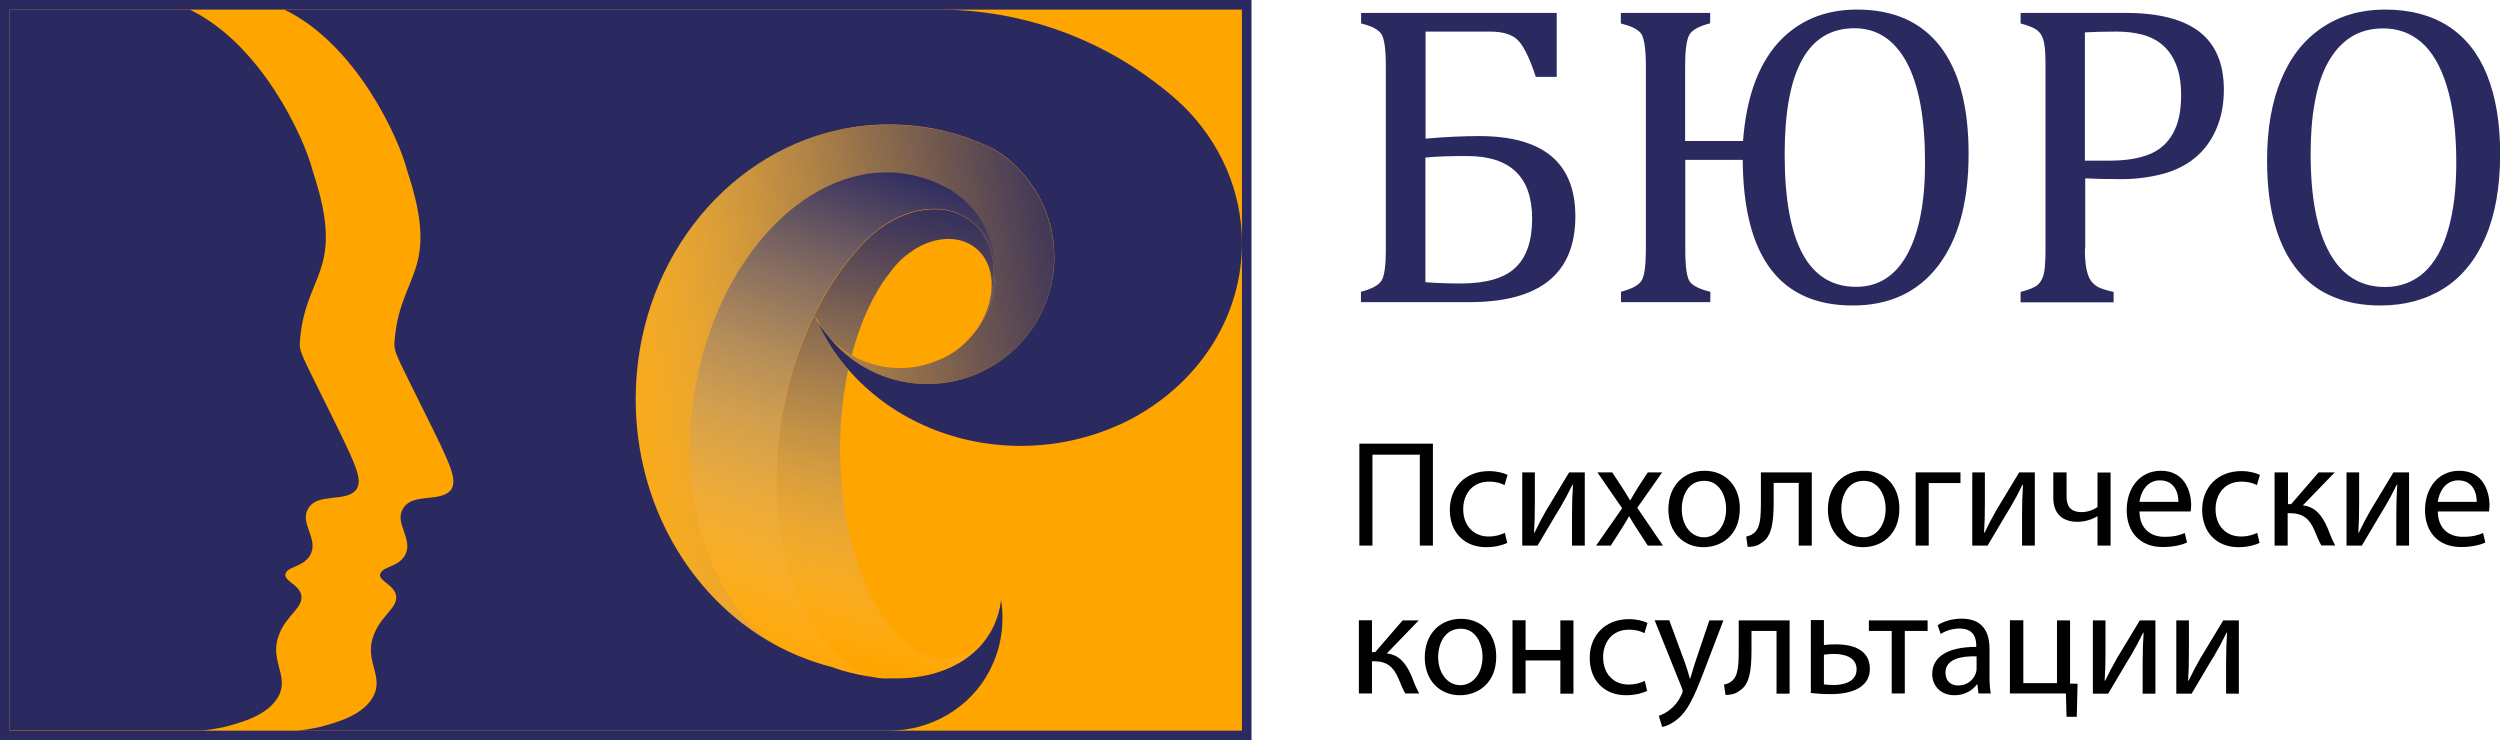 <?xml version="1.0" encoding="utf-8"?>
<!-- Generator: Adobe Illustrator 24.1.1, SVG Export Plug-In . SVG Version: 6.00 Build 0)  -->
<svg version="1.1" id="Слой_1" xmlns="http://www.w3.org/2000/svg" xmlns:xlink="http://www.w3.org/1999/xlink" x="0px" y="0px"
	 viewBox="0 0 1567.1 464" enable-background="new 0 0 1567.1 464" xml:space="preserve">
<g>
	<rect x="3" y="3" fill="#FFA500" width="778.5" height="458"/>
	<path fill="#2A2960" d="M778.5,6v452H6V6H778.5 M784.5,0h-6H6H0v6v452v6h6h772.5h6v-6V6V0L784.5,0z"/>
</g>
<path fill="#2A2960" d="M778.5,152.5c0,44.7-25.2,84-63.2,106.6c-8.1,4.9-16.9,8.9-26.1,12.1c-15.3,5.3-31.9,8.3-49.2,8.3
	c-43.9,0-83-18.7-108.3-47.9c-7.4-8.5-13.7-18-18.5-28.1c-0.5-1-0.9-1.9-1.3-2.9c0.5,0.8,1,1.7,1.5,2.5c0.6,0.9,1.2,1.8,1.8,2.6
	c1.1,1.5,2.3,3,3.5,4.4l0,0c1.6,2,3.3,4,5,5.8c10.9,11.5,25.2,19.7,41.3,23.1c5.3,1.1,10.8,1.7,16.3,1.7c28.9,0,54.3-15.5,68.2-38.6
	v0c7.2-12,11.4-26,11.4-41c0-28.1-14.6-52.9-36.7-67c0,0,0,0,0,0c-9.8-5-20.1-8.9-30.8-11.6c0,0,0,0,0,0c-11.7-3-23.8-4.5-36.3-4.5
	c-10.9,0-21.5,1.2-31.8,3.5c-72.3,16-126.8,85.4-126.8,168.7c0,65.9,34,123.1,84,152c2,1.2,4,2.3,6.1,3.4
	c10.3,5.3,21.1,9.5,32.4,12.4h0c7.7,2.8,15.3,4.7,22.9,5.9c1.2,0.2,2.4,0.4,3.5,0.5c2.7,0.6,5.4,0.9,8.3,0.9c0.7,0,1.5,0,2.2-0.1
	c16.4,0.6,31.4-2.7,43.4-9.7c0,0,0,0,0,0c0,0,0,0,0,0c1.6-0.9,3.1-1.9,4.5-2.9h0c5.9-4.2,10.9-9.4,14.6-15.6c0,0,0,0,0,0
	c0,0,0.1-0.1,0.1-0.1c1-1.6,1.9-3.3,2.7-5.1c0,0,0-0.1,0-0.1c2.2-4.9,3.7-10.1,4.3-15.5c0.6,3.7,0.9,7.5,0.9,11.4
	c0,6-0.8,11.9-2.2,17.5c-0.3,1-0.5,2.1-0.9,3.1l0,0c-1.3,4.4-3.1,8.6-5.2,12.6c-12.2,23.1-36.7,37.2-62.8,37.2H186.6
	c1.6-0.2,3.3-0.4,5.9-0.8c2.9-0.4,5.5-1,8.4-1.6c9-2.5,27.8-7,33.8-20.5c5.3-12.5-7-22.1,0-38.1c4.7-11.7,15.2-16.2,13.5-24.2
	c-1.8-6.5-10-8.2-10-12.5c1-5.3,10.8-4.5,15.3-11.7c6.4-10-6.5-20.5-1-29.5c5.7-10.8,24.2-3.5,30.5-12.5c3.5-6.5,0-14.3-17.8-50
	c-16.2-32.8-18-35.6-18-41c2.7-44.8,29.5-43.8,8.2-108.1C249.9,85.7,222.8,27.5,178.2,6H588c51.3,0,98.6,17.1,136.5,45.9
	c0,0,0.1,0.1,0.1,0.1c6,4.5,11.7,9.3,17.1,14.4C764.6,89,778.5,119.3,778.5,152.5z"/>
<linearGradient id="SVGID_1_" gradientUnits="userSpaceOnUse" x1="355.3" y1="269.162" x2="726.256" y2="200.776">
	<stop  offset="0" style="stop-color:#FFFFFF;stop-opacity:0"/>
	<stop  offset="2.070570e-02" style="stop-color:#F6F6F8;stop-opacity:2.183294e-02"/>
	<stop  offset="0.156" style="stop-color:#C1C0D0;stop-opacity:0.165"/>
	<stop  offset="0.293" style="stop-color:#9292AE;stop-opacity:0.309"/>
	<stop  offset="0.429" style="stop-color:#6D6C92;stop-opacity:0.452"/>
	<stop  offset="0.563" style="stop-color:#504F7C;stop-opacity:0.594"/>
	<stop  offset="0.695" style="stop-color:#3B3A6C;stop-opacity:0.733"/>
	<stop  offset="0.825" style="stop-color:#2E2D63;stop-opacity:0.87"/>
	<stop  offset="0.948" style="stop-color:#2A2960"/>
</linearGradient>
<path fill="url(#SVGID_1_)" d="M660.8,161.2c0,15-4.1,29-11.4,41v0c-13.9,23.1-39.2,38.5-68.2,38.5c-5.6,0-11.1-0.6-16.3-1.7
	c-16.1-3.4-30.4-11.6-41.3-23.1c-0.1-0.3-0.3-0.7-0.4-1c3.2,3,6.8,5.6,10.5,7.7c1.2,0.7,2.4,1.3,3.6,1.9c7.8,3.8,16.3,5.9,24.9,6.2
	c8.9,0.3,17.8-1.4,26.2-5.1c0,0,0,0,0.1,0c7.3-2.8,14.3-7.8,20.2-14.6c0,0,0.1-0.1,0.1-0.1c0,0,0,0,0.1-0.1
	c12.5-13.8,17.6-32.6,14.6-50.5c-1.5-8.8-5-17.3-10.5-25c-4.1-5.7-9-10.4-14.4-14.2h0c-0.8-0.6-1.7-1.1-2.5-1.7
	c-0.1,0-0.1-0.1-0.2-0.1c-2.7-1.7-5.5-3.1-8.4-4.3c-6.2-2.8-12.8-4.8-19.6-5.8c-59.7-9.5-119.1,51.9-132.7,137.2
	c-10.5,66.3,9.7,127.4,47.2,155.9c-50-29-84-86.2-84-152c0-83.3,54.5-152.8,126.8-168.7c10.3-2.3,20.9-3.5,31.8-3.5
	c12.5,0,24.6,1.6,36.3,4.5c0,0,0,0,0,0c10.7,2.7,21,6.6,30.8,11.6c0,0,0,0,0,0C646.2,108.3,660.8,133,660.8,161.2z"/>
<linearGradient id="SVGID_2_" gradientUnits="userSpaceOnUse" x1="534.57" y1="414.345" x2="604.413" y2="122.414">
	<stop  offset="0" style="stop-color:#FFFFFF;stop-opacity:0"/>
	<stop  offset="9.855020e-02" style="stop-color:#DDDDE5;stop-opacity:9.855020e-02"/>
	<stop  offset="0.271" style="stop-color:#A7A7BD;stop-opacity:0.271"/>
	<stop  offset="0.44" style="stop-color:#7A7A9C;stop-opacity:0.44"/>
	<stop  offset="0.601" style="stop-color:#575782;stop-opacity:0.601"/>
	<stop  offset="0.751" style="stop-color:#3E3D6F;stop-opacity:0.751"/>
	<stop  offset="0.889" style="stop-color:#2F2E64;stop-opacity:0.889"/>
	<stop  offset="1" style="stop-color:#2A2960"/>
</linearGradient>
<path fill="url(#SVGID_2_)" d="M621.1,185.1c1.9-11.9-1.3-23.1-9.6-29.7c-10.2-8.1-25.3-7.2-38.4,1c0,0-0.1,0-0.1,0.1c0,0,0,0,0,0
	c0,0,0,0,0,0c-4.9,3.1-9.6,7.2-13.6,12.3c-0.6,0.8-1.2,1.5-1.7,2.3c-9.9,12.5-18.2,29.9-23.8,51.6c-3.7-2.2-7.3-4.7-10.5-7.7
	c-1.6-1.5-3.2-3.1-4.7-4.8l0,0c-1.9-2.4-3.6-4.8-5.1-7.4c-1.1-1.8-2.1-3.6-3.1-5.4c0.4,1.1,0.9,2.2,1.4,3.3c0,0,0,0,0,0
	c0.4,1,0.9,1.9,1.3,2.9c4.8,10.1,11.1,19.5,18.5,28.1c-13.8,65.1,1.4,140.3,35,170.2c0.6,0.6,1.3,1.1,1.9,1.6c0,0,0,0,0,0
	c2.8,2.6,6,4.8,9.6,6.3c0,0,0,0,0.1,0c4.2,1.8,8.8,2.8,13.6,2.8c12,0,22.5-6.2,28.6-15.5c-3.8,6.2-8.7,11.4-14.6,15.6h0
	c-1.5,1-3,2-4.5,2.9c0,0,0,0,0,0c0,0,0,0,0,0c-12,6.9-27.1,10.2-43.4,9.7c-0.7,0-1.5,0.1-2.2,0.1c-2.8,0-5.6-0.3-8.3-0.9
	c-1.2-0.1-2.4-0.3-3.5-0.5c-1.4-0.7-2.8-1.4-4.1-2.2c0,0,0,0-0.1,0c0,0,0,0,0,0c-2.9-1.6-5.6-3.4-8.3-5.4c0,0,0,0-0.1-0.1
	c-35.6-27.2-53.3-90.4-40.5-158.9c7.7-41.5,25.2-77.1,47.3-101.6c0.1-0.1,0.2-0.2,0.3-0.3c2.7-3.2,5.5-6,8.5-8.6
	c19.9-17.1,45.6-21.1,62-8c6.4,5.1,10.5,12,12.6,20C623.6,166.8,623.4,175.9,621.1,185.1z"/>
<linearGradient id="SVGID_3_" gradientUnits="userSpaceOnUse" x1="461.411" y1="409.823" x2="569.394" y2="101.889">
	<stop  offset="0" style="stop-color:#FFFFFF;stop-opacity:0"/>
	<stop  offset="0.351" style="stop-color:#AAA9BF;stop-opacity:0.351"/>
	<stop  offset="0.663" style="stop-color:#65648C;stop-opacity:0.663"/>
	<stop  offset="0.886" style="stop-color:#3A396C;stop-opacity:0.886"/>
	<stop  offset="1" style="stop-color:#2A2960"/>
</linearGradient>
<path fill="url(#SVGID_3_)" d="M621.1,185.1c2.3-9.2,2.4-18.3,0.4-26.4c-2-8-6.2-15-12.6-20c-16.5-13.1-42.1-9.2-62,8
	c-3,2.6-5.9,5.5-8.5,8.6c-0.1,0.1-0.2,0.2-0.3,0.3c-22.2,24.5-39.6,60.2-47.3,101.6c-12.7,68.4,4.9,131.7,40.5,158.9
	c0,0,0.1,0,0.1,0.1c2.5,2.2,5.3,4,8.3,5.4c0,0,0,0,0,0c0,0,0,0,0.1,0c1.4,0.8,2.8,1.5,4.1,2.2c-7.5-1.2-15.2-3.2-22.9-5.9h0
	c-11.3-2.8-22.2-7-32.4-12.4c-2.1-1.1-4.1-2.2-6.1-3.4c-37.6-28.4-57.8-89.6-47.2-155.9c13.6-85.3,73-146.7,132.7-137.2
	c6.9,1.1,13.4,3.1,19.6,5.8c2.9,1.3,5.7,2.7,8.4,4.3c0.1,0,0.1,0.1,0.2,0.1c0.8,0.5,1.7,1.1,2.5,1.7h0c5.4,3.8,10.3,8.5,14.4,14.2
	c5.5,7.7,9,16.3,10.5,25c3.1,17.9-2.1,36.6-14.6,50.5c0.4-0.5,0.8-1,1.3-1.5C616.1,201.8,619.8,193.3,621.1,185.1
	C621.1,185.2,621.1,185.2,621.1,185.1z"/>
<path fill="#2A2960" d="M223.6,306.5c-6.3,9-24.8,1.8-30.5,12.5c-5.5,9,7.4,19.5,1,29.5c-4.5,7.2-14.3,6.4-15.3,11.7
	c0,4.3,8.2,6.1,10,12.5c1.8,8-8.8,12.5-13.5,24.2c-7,16,5.3,25.6,0,38.1c-6.1,13.5-24.8,18-33.8,20.5c-2.9,0.6-5.5,1.2-8.4,1.6
	c-2.5,0.4-4.3,0.6-5.9,0.8H6V6h112.9c44.6,21.5,71.7,79.7,77.2,101.4c21.3,64.3-5.5,63.3-8.2,108.1c0,5.5,1.8,8.2,18,41
	C223.6,292.3,227.2,300.1,223.6,306.5z"/>
<g>
	<path fill="#2A2960" d="M853.1,189.4v-6.5c6.8-1.8,11.1-4.1,12.9-7c1.8-2.9,2.7-9.4,2.7-19.6V41.5c0-11.1-1-17.9-3.1-20.6
		c-2.1-2.7-6.2-4.7-12.4-6.2V8.1h122.6v40.1h-13.1c-3.4-10.4-6.8-17.8-10.3-22c-3.5-4.3-9.6-6.4-18.4-6.4h-40.4v67.1
		c12.7-1.1,23.9-1.6,33.6-1.6c40.2,0,60.3,16.8,60.3,50.3c0,35.9-22.2,53.8-66.5,53.8H853.1z M893.5,98.8v78.1
		c6.5,0.5,13.8,0.8,21.9,0.8c16.1,0,27.6-3.3,34.6-10c7-6.7,10.4-16.9,10.4-30.6c0-26.2-13.6-39.3-40.9-39.3
		C908,97.8,899.3,98.1,893.5,98.8z"/>
	<path fill="#2A2960" d="M1092.4,100.2h-36v56.2c0,11.2,1,18,3.1,20.5c2.1,2.5,6.3,4.5,12.6,6v6.5h-56v-6.5c6.8-1.8,11.1-4.1,12.9-7
		c1.8-2.9,2.7-9.4,2.7-19.6V41.5c0-11.7-1.2-18.7-3.5-21.1c-2.3-2.4-6.4-4.3-12.2-5.7V8.1h56v6.5c-7,1.8-11.4,4.2-13.1,7.3
		c-1.7,3.1-2.6,9.6-2.6,19.5v47h36.3c2-26.8,9.3-47.3,21.8-61.4C1127.1,13,1143.6,6,1164,6c22.9,0,40.3,7.7,52.2,23.1
		c11.9,15.4,17.8,37.9,17.8,67.3c0,30.2-6.4,53.6-19.1,70.2s-30.6,24.9-53.5,24.9C1115.8,191.5,1092.8,161.1,1092.4,100.2z
		 M1162.4,17.7c-29.1,0-43.7,26.3-43.7,79c0,55.4,14.9,83.1,44.8,83.1c13.9,0,24.6-6.8,32-20.3c7.4-13.5,11.2-32.6,11.2-57.4
		c0-27.6-3.8-48.6-11.5-63C1187.5,24.9,1176.6,17.7,1162.4,17.7z"/>
	<path fill="#2A2960" d="M1306.9,155.8c0,5.2,0.3,9.4,0.9,12.5c0.6,3.1,1.5,5.6,2.7,7.4c1.2,1.8,2.8,3.2,4.8,4.3c2,1,5.2,2,9.6,3
		v6.5h-58.3v-6.5c5.5-1.4,9.2-3,11-4.7s3.1-4.2,3.7-7.4c0.6-3.2,0.9-8.1,0.9-14.6V41.3c0-6.1-0.2-10.6-0.7-13.3
		c-0.4-2.8-1.2-5-2.2-6.5c-1-1.5-2.4-2.8-4.1-3.7c-1.7-0.9-4.6-2-8.6-3.1V8.1h65.9c20.7,0,36.1,4,46.3,11.9
		c10.1,7.9,15.2,20,15.2,36.2c0,9.2-1.6,17.5-4.8,24.8c-3.2,7.4-7.7,13.4-13.5,18.1c-5.8,4.7-12.8,8.1-20.7,10.1
		c-8,2-16.3,3.1-25.1,3.1c-9.8,0-17.4-0.2-22.8-0.5V155.8z M1306.9,100.7h15.4c10,0,18.3-1.3,24.8-3.9c6.5-2.6,11.5-6.9,14.9-13
		c3.5-6.1,5.2-14.1,5.2-24.1c0-7.6-1-14-3.1-19.1c-2-5.1-4.8-9.2-8.4-12.3c-3.6-3.1-7.9-5.3-12.8-6.6c-5-1.3-10.4-1.9-16.2-1.9
		c-8.8,0-15.4,0.2-19.8,0.5V100.7z"/>
	<path fill="#2A2960" d="M1492.1,191.5c-10.6,0-20.3-1.7-29-5.2c-8.7-3.5-16.2-8.9-22.4-16.3c-6.2-7.4-11.1-16.8-14.5-28.4
		c-3.4-11.5-5.1-25.3-5.1-41.3c0-19.7,3-36.7,9-50.9c6-14.2,14.6-24.9,25.8-32.3c11.2-7.4,24.2-11.1,39-11.1
		c15.8,0,29,3.5,39.8,10.4c10.8,7,18.9,17.2,24.3,30.7c5.4,13.5,8.2,29.9,8.2,49.3c0,20.7-3.1,38.2-9.3,52.5
		c-6.2,14.3-14.9,24.9-26.2,32C1520.3,188,1507.1,191.5,1492.1,191.5z M1448.4,96.6c0,27.2,4,47.9,11.9,62
		c7.9,14.2,19.5,21.3,34.7,21.3c9.6,0,17.8-3.1,24.6-9.2c6.7-6.2,11.8-15.2,15.1-27c3.4-11.9,5-25.7,5-41.6c0-19.3-2-35.3-5.9-48
		c-3.9-12.7-9.3-21.9-16.1-27.7c-6.8-5.8-14.7-8.6-23.8-8.6c-8,0-14.8,1.9-20.5,5.6s-10.4,9-14.2,15.9c-3.8,6.9-6.5,15.2-8.2,24.9
		C1449.2,73.8,1448.4,84.6,1448.4,96.6z"/>
</g>
<g>
	<path d="M898.2,278.1V342H890V285h-29.7V342h-8.2v-63.9H898.2z"/>
	<path d="M944.8,340.3c-2.2,1.1-7,2.7-13.2,2.7c-13.8,0-22.8-9.4-22.8-23.4c0-14.1,9.7-24.3,24.6-24.3c4.9,0,9.3,1.2,11.6,2.4
		l-1.9,6.4c-2-1.1-5.1-2.2-9.7-2.2c-10.5,0-16.2,7.8-16.2,17.3c0,10.6,6.8,17.1,15.9,17.1c4.7,0,7.9-1.2,10.2-2.3L944.8,340.3z"/>
	<path d="M962.1,296.1v19.3c0,7.3-0.1,11.8-0.5,18.4l0.3,0.1c2.7-5.6,4.4-8.8,7.4-14.1l14.3-23.7h9.8V342h-8v-19.4
		c0-7.5,0.2-11.4,0.6-18.8h-0.3c-2.9,5.9-4.9,9.6-7.6,14.2c-4.4,7.1-9.4,15.9-14.3,24h-9.6v-45.9H962.1z"/>
	<path d="M1010.6,296.1l6.5,9.9c1.7,2.6,3.1,4.9,4.6,7.5h0.3c1.5-2.7,3-5.1,4.5-7.6l6.4-9.8h9l-15.6,22.2l16.1,23.7h-9.5l-6.7-10.3
		c-1.8-2.7-3.3-5.2-4.9-8h-0.2c-1.5,2.7-3.1,5.2-4.8,8l-6.6,10.3h-9.2l16.3-23.4l-15.5-22.5H1010.6z"/>
	<path d="M1090.6,318.7c0,17-11.7,24.3-22.8,24.3c-12.4,0-22-9.1-22-23.6c0-15.3,10-24.3,22.7-24.3
		C1081.7,295.1,1090.6,304.7,1090.6,318.7z M1054.2,319.2c0,10,5.8,17.6,13.9,17.6c8,0,13.9-7.5,13.9-17.8c0-7.8-3.9-17.6-13.7-17.6
		C1058.4,301.3,1054.2,310.4,1054.2,319.2z"/>
	<path d="M1135.7,296.1V342h-8.2v-39.3h-15.7v11.9c0,12.9-1.2,21.5-7.2,25.4c-2.3,1.8-4.8,2.8-9.1,2.8l-0.9-6.5
		c1.6-0.3,3.4-0.9,4.5-1.9c4.3-3.1,4.7-9.6,4.7-19.8v-18.5H1135.7z"/>
	<path d="M1190.6,318.7c0,17-11.7,24.3-22.8,24.3c-12.4,0-22-9.1-22-23.6c0-15.3,10-24.3,22.7-24.3
		C1181.7,295.1,1190.6,304.7,1190.6,318.7z M1154.2,319.2c0,10,5.8,17.6,13.9,17.6c8,0,13.9-7.5,13.9-17.8c0-7.8-3.9-17.6-13.7-17.6
		C1158.5,301.3,1154.2,310.4,1154.2,319.2z"/>
	<path d="M1228.9,296.1v6.7H1209V342h-8.2v-45.9H1228.9z"/>
	<path d="M1244.2,296.1v19.3c0,7.3-0.1,11.8-0.5,18.4l0.3,0.1c2.7-5.6,4.4-8.8,7.4-14.1l14.3-23.7h9.8V342h-8v-19.4
		c0-7.5,0.2-11.4,0.6-18.8h-0.3c-2.9,5.9-4.9,9.6-7.6,14.2c-4.4,7.1-9.4,15.9-14.3,24h-9.6v-45.9H1244.2z"/>
	<path d="M1295.4,296.1v15.1c0,5.8,2.2,9.8,9.5,9.8c3.6,0,7.3-1.3,9.9-3.2v-21.6h8.2V342h-8.2v-18.4h-0.2c-3.1,2.1-8.1,3.5-12.4,3.5
		c-8.7,0-15.1-4.5-15.1-15v-16H1295.4z"/>
	<path d="M1341.1,320.6c0.2,11.3,7.4,15.9,15.7,15.9c6,0,9.6-1,12.7-2.4l1.4,6c-2.9,1.3-8,2.8-15.3,2.8c-14.1,0-22.5-9.3-22.5-23.1
		c0-13.8,8.1-24.7,21.5-24.7c15,0,18.9,13.2,18.9,21.6c0,1.7-0.2,3-0.3,3.9H1341.1z M1365.5,314.6c0.1-5.3-2.2-13.5-11.6-13.5
		c-8.4,0-12.1,7.8-12.8,13.5H1365.5z"/>
	<path d="M1416.4,340.3c-2.2,1.1-7,2.7-13.2,2.7c-13.8,0-22.8-9.4-22.8-23.4c0-14.1,9.7-24.3,24.6-24.3c4.9,0,9.3,1.2,11.6,2.4
		l-1.9,6.4c-2-1.1-5.1-2.2-9.7-2.2c-10.5,0-16.2,7.8-16.2,17.3c0,10.6,6.8,17.1,15.9,17.1c4.7,0,7.9-1.2,10.2-2.3L1416.4,340.3z"/>
	<path d="M1434.2,296.1V316h2l17.2-19.9h10.1l-20,20.7c7.4,0.8,11.8,5.7,15.4,13.9c1.2,3,2.8,7.5,4.9,11.2h-8.7
		c-1.2-2-2.8-5.6-4.3-9.4c-3.1-7.4-7.4-10.8-15.2-10.8h-1.6V342h-8.2v-45.9H1434.2z"/>
	<path d="M1478.8,296.1v19.3c0,7.3-0.1,11.8-0.5,18.4l0.3,0.1c2.7-5.6,4.4-8.8,7.4-14.1l14.3-23.7h9.8V342h-8v-19.4
		c0-7.5,0.2-11.4,0.6-18.8h-0.3c-2.9,5.9-4.9,9.6-7.6,14.2c-4.4,7.1-9.4,15.9-14.3,24h-9.6v-45.9H1478.8z"/>
	<path d="M1528.1,320.6c0.2,11.3,7.4,15.9,15.7,15.9c6,0,9.6-1,12.7-2.4l1.4,6c-2.9,1.3-8,2.8-15.3,2.8c-14.1,0-22.5-9.3-22.5-23.1
		c0-13.8,8.1-24.7,21.5-24.7c15,0,18.9,13.2,18.9,21.6c0,1.7-0.2,3-0.3,3.9H1528.1z M1552.5,314.6c0.1-5.3-2.2-13.5-11.6-13.5
		c-8.4,0-12.1,7.8-12.8,13.5H1552.5z"/>
	<path d="M860,388.9v19.9h2l17.2-19.9h10.1l-20,20.7c7.4,0.8,11.8,5.7,15.4,13.9c1.2,3,2.8,7.5,4.9,11.2h-8.7
		c-1.2-2-2.8-5.6-4.3-9.4c-3.1-7.4-7.4-10.8-15.2-10.8H860v20.2h-8.2v-45.9H860z"/>
	<path d="M937.9,411.5c0,17-11.7,24.3-22.8,24.3c-12.4,0-22-9.1-22-23.6c0-15.3,10-24.3,22.7-24.3
		C929,387.9,937.9,397.4,937.9,411.5z M901.5,411.9c0,10,5.8,17.6,13.9,17.6c8,0,13.9-7.5,13.9-17.8c0-7.8-3.9-17.6-13.7-17.6
		C905.8,394.1,901.5,403.2,901.5,411.9z"/>
	<path d="M956.3,388.9v18.5h21.8v-18.5h8.2v45.9h-8.2V414h-21.8v20.7h-8.2v-45.9H956.3z"/>
	<path d="M1032.5,433.1c-2.2,1.1-7,2.7-13.2,2.7c-13.8,0-22.8-9.4-22.8-23.4c0-14.1,9.7-24.3,24.6-24.3c4.9,0,9.3,1.2,11.6,2.4
		l-1.9,6.4c-2-1.1-5.1-2.2-9.7-2.2c-10.5,0-16.2,7.8-16.2,17.3c0,10.6,6.8,17.1,15.9,17.1c4.7,0,7.9-1.2,10.2-2.3L1032.5,433.1z"/>
	<path d="M1046.4,388.9l10,27.1c1,3,2.2,6.6,2.9,9.4h0.2c0.9-2.7,1.8-6.3,2.9-9.6l9.1-26.9h8.8l-12.5,32.7
		c-6,15.7-10,23.8-15.7,28.7c-4.1,3.6-8.1,5-10.2,5.4l-2.1-7c2.1-0.7,4.8-2,7.3-4.1c2.3-1.8,5.1-5,7-9.3c0.4-0.9,0.7-1.5,0.7-2
		s-0.2-1.1-0.6-2.2l-17-42.3H1046.4z"/>
	<path d="M1121.8,388.9v45.9h-8.2v-39.3h-15.7v11.9c0,12.9-1.2,21.5-7.2,25.4c-2.3,1.8-4.8,2.8-9.1,2.8l-0.9-6.5
		c1.6-0.3,3.4-0.9,4.5-1.9c4.3-3.1,4.7-9.6,4.7-19.8v-18.5H1121.8z"/>
	<path d="M1143.3,388.9v15.5c1.9-0.4,5.1-0.5,7.6-0.5c10.3,0,21.2,3.2,21.2,15.4c0,4.7-1.9,8.1-4.8,10.5c-5,4.3-13.2,5.3-19.9,5.3
		c-4.6,0-8.9-0.3-12.3-0.7v-45.7H1143.3z M1143.3,429c1.6,0.2,3.4,0.4,6.2,0.4c6.3,0,14.3-2.1,14.3-9.8c0-8-8.3-9.7-14.5-9.7
		c-2.2,0-4.1,0.2-6,0.5V429z"/>
	<path d="M1208.3,388.9v6.6H1194v39.2h-8.2v-39.2h-14.3v-6.6H1208.3z"/>
	<path d="M1240.2,434.8l-0.7-5.8h-0.3c-2.6,3.6-7.5,6.8-14,6.8c-9.3,0-14-6.5-14-13.2c0-11.1,9.9-17.1,27.6-17.1v-0.9
		c0-3.8-1-10.6-10.4-10.6c-4.3,0-8.7,1.3-11.9,3.4l-1.9-5.5c3.8-2.5,9.3-4.1,15.1-4.1c14,0,17.4,9.6,17.4,18.8v17.1
		c0,4,0.2,7.9,0.8,11H1240.2z M1238.9,411.4c-9.1-0.2-19.4,1.4-19.4,10.3c0,5.4,3.6,8,7.9,8c6,0,9.8-3.8,11.1-7.7
		c0.3-0.9,0.5-1.8,0.5-2.7V411.4z"/>
	<path d="M1268.3,388.9v39.3h21.1v-39.3h8.2v39.6l4.7,0.1l-0.5,20.7h-6.4l-0.4-14.6h-35.1v-45.9H1268.3z"/>
	<path d="M1319.8,388.9v19.3c0,7.3-0.1,11.8-0.5,18.4l0.3,0.1c2.7-5.6,4.4-8.8,7.4-14.1l14.3-23.7h9.8v45.9h-8v-19.4
		c0-7.5,0.2-11.4,0.6-18.8h-0.3c-2.9,5.9-4.9,9.6-7.6,14.2c-4.4,7.1-9.4,15.9-14.3,24h-9.6v-45.9H1319.8z"/>
	<path d="M1372.1,388.9v19.3c0,7.3-0.1,11.8-0.5,18.4l0.3,0.1c2.7-5.6,4.4-8.8,7.4-14.1l14.3-23.7h9.8v45.9h-8v-19.4
		c0-7.5,0.2-11.4,0.6-18.8h-0.3c-2.9,5.9-4.9,9.6-7.6,14.2c-4.4,7.1-9.4,15.9-14.3,24h-9.6v-45.9H1372.1z"/>
</g>
</svg>
